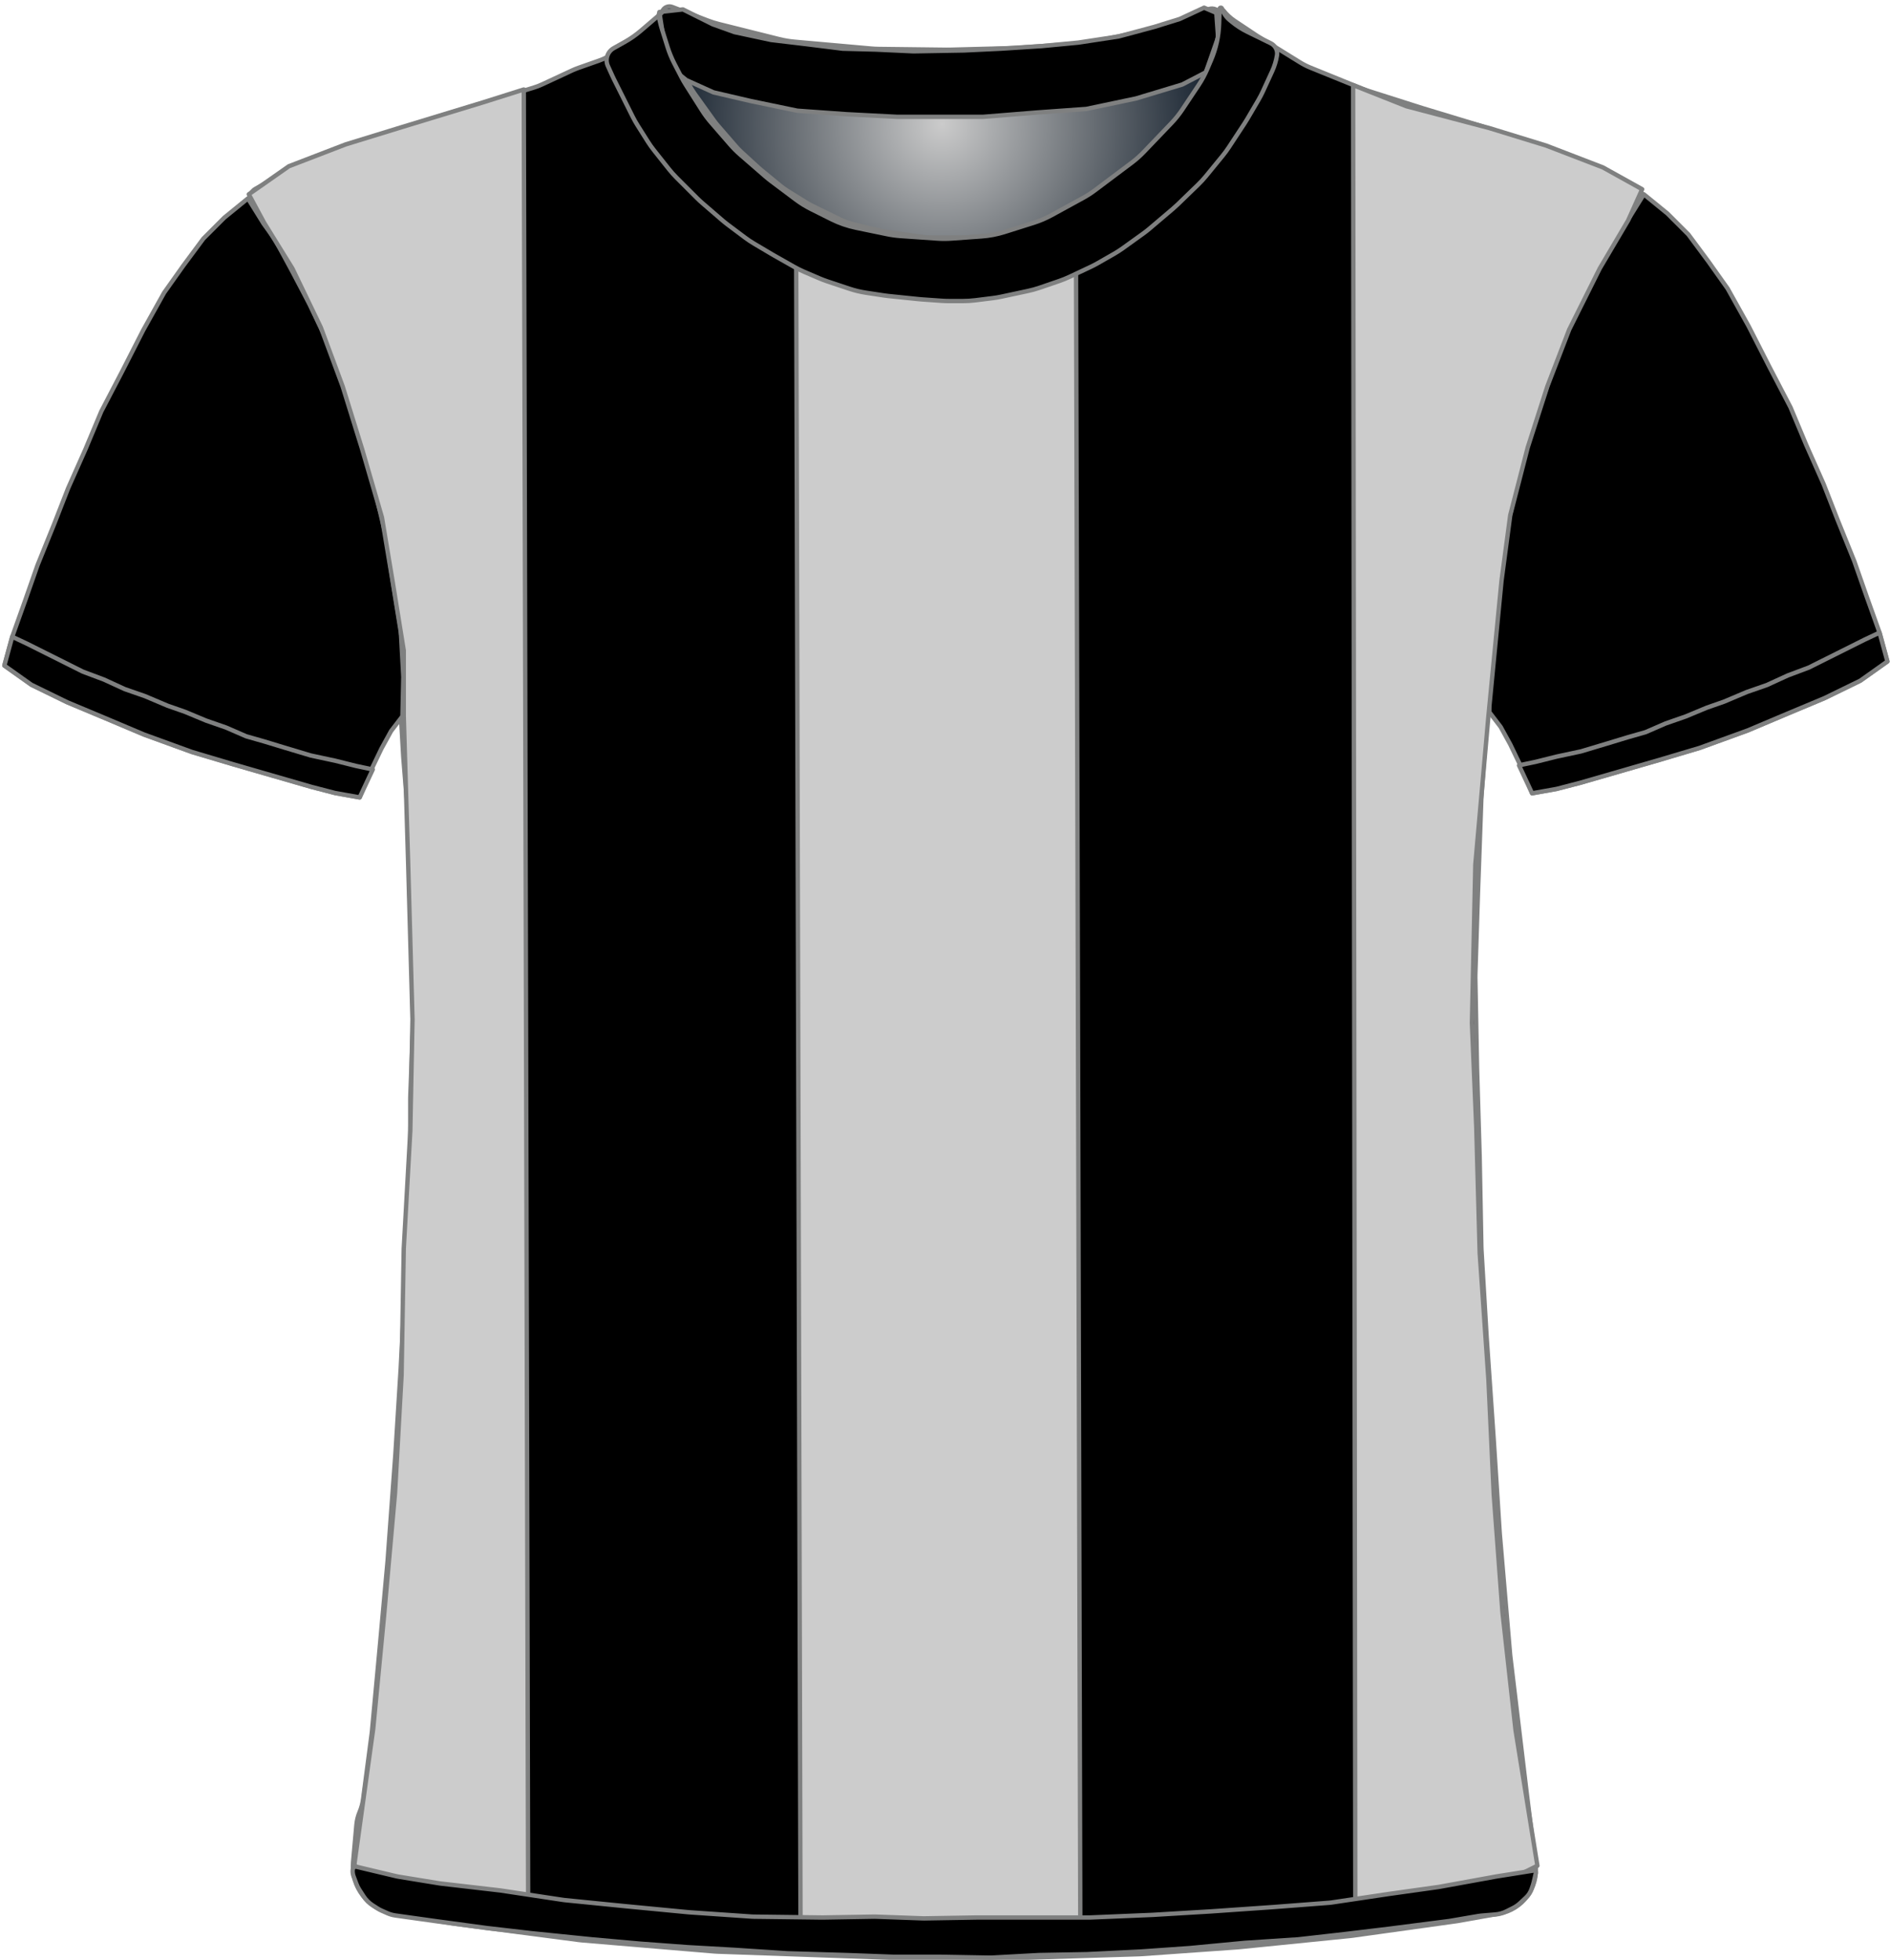 <?xml version="1.0" encoding="UTF-8" standalone="no"?>
<!DOCTYPE svg PUBLIC "-//W3C//DTD SVG 1.1//EN" "http://www.w3.org/Graphics/SVG/1.1/DTD/svg11.dtd">
<svg xmlns="http://www.w3.org/2000/svg" xmlns:xl="http://www.w3.org/1999/xlink" version="1.1" xmlns:dc="http://purl.org/dc/elements/1.1/" viewBox="-8657 -264 433 449" width="433" height="449">
  <defs>
    <radialGradient cx="0" cy="0" r="1" id="Gradient" gradientUnits="userSpaceOnUse">
      <stop offset="0" stop-color="#cbcbcb"/>
      <stop offset=".434" stop-color="#74797e"/>
      <stop offset="1" stop-color="#010e1d"/>
    </radialGradient>
    <radialGradient id="Obj_Gradient" xl:href="#Gradient" gradientTransform="translate(-8441.241 -235.6) scale(70.263)"/>
  </defs>
  <g id="Canvas_34" stroke-dasharray="none" fill="none" fill-opacity="1" stroke="none" stroke-opacity="1">
    <title>Canvas 34</title>
    <g id="Canvas_34_Capa_1">
      <title>Capa 1</title>
      <g id="Graphic_14">
        <path d="M -8502.994 -262.41 L -8494.829 -259.292 C -8493.971 -258.964 -8493.094 -258.688 -8492.203 -258.466 L -8478.486 -255.036 C -8477.324 -254.746 -8476.142 -254.547 -8474.949 -254.44 L -8457.423 -252.879 C -8456.835 -252.826 -8456.245 -252.796 -8455.655 -252.789 L -8440.176 -252.605 C -8439.886 -252.602 -8439.596 -252.604 -8439.305 -252.611 L -8424.882 -252.986 C -8424.521 -252.995 -8424.161 -253.013 -8423.801 -253.04 L -8409.429 -254.091 C -8408.438 -254.164 -8407.452 -254.3 -8406.479 -254.5 L -8394.906 -256.878 C -8393.864 -257.093 -8392.838 -257.379 -8391.835 -257.735 L -8380.083 -261.91 C -8378.993 -262.297 -8377.79 -261.766 -8377.341 -260.7 L -8377.341 -260.7 C -8376.819 -259.46 -8376.667 -258.095 -8376.903 -256.771 L -8377.084 -255.76 C -8377.387 -254.059 -8377.882 -252.397 -8378.558 -250.807 L -8380.101 -247.176 C -8380.66 -245.861 -8381.339 -244.602 -8382.132 -243.414 L -8385.817 -237.885 C -8386.565 -236.764 -8387.409 -235.71 -8388.341 -234.737 L -8394.636 -228.162 C -8395.505 -227.256 -8396.445 -226.422 -8397.45 -225.668 L -8405.824 -219.387 C -8406.701 -218.73 -8407.623 -218.136 -8408.584 -217.61 L -8415.769 -213.679 C -8417.081 -212.961 -8418.458 -212.373 -8419.884 -211.923 L -8426.557 -209.816 C -8428.273 -209.274 -8430.048 -208.935 -8431.844 -208.807 L -8438.73 -208.315 C -8439.803 -208.238 -8440.879 -208.237 -8441.951 -208.311 L -8450.388 -208.893 C -8451.422 -208.964 -8452.45 -209.105 -8453.465 -209.315 L -8460.6 -210.792 C -8462.552 -211.196 -8464.444 -211.851 -8466.226 -212.743 L -8470.886 -215.073 C -8472.12 -215.69 -8473.296 -216.416 -8474.4 -217.244 L -8480.082 -221.506 C -8480.521 -221.835 -8480.948 -222.18 -8481.363 -222.54 L -8487.118 -227.538 C -8487.932 -228.245 -8488.696 -229.009 -8489.403 -229.823 L -8493.808 -234.896 C -8494.562 -235.764 -8495.25 -236.688 -8495.866 -237.659 L -8499.6 -243.547 C -8499.96 -244.115 -8500.296 -244.699 -8500.605 -245.297 L -8502.225 -248.43 C -8502.834 -249.608 -8503.341 -250.836 -8503.738 -252.101 L -8505.018 -256.174 C -8505.233 -256.858 -8505.416 -257.551 -8505.566 -258.251 L -8505.641 -258.6 C -8505.835 -259.508 -8505.728 -260.456 -8505.335 -261.297 L -8505.241 -261.5 C -8504.846 -262.345 -8503.866 -262.742 -8502.994 -262.41 Z" fill="url(#Obj_Gradient)"/>
        <path d="M -8502.994 -262.41 L -8494.829 -259.292 C -8493.971 -258.964 -8493.094 -258.688 -8492.203 -258.466 L -8478.486 -255.036 C -8477.324 -254.746 -8476.142 -254.547 -8474.949 -254.44 L -8457.423 -252.879 C -8456.835 -252.826 -8456.245 -252.796 -8455.655 -252.789 L -8440.176 -252.605 C -8439.886 -252.602 -8439.596 -252.604 -8439.305 -252.611 L -8424.882 -252.986 C -8424.521 -252.995 -8424.161 -253.013 -8423.801 -253.04 L -8409.429 -254.091 C -8408.438 -254.164 -8407.452 -254.3 -8406.479 -254.5 L -8394.906 -256.878 C -8393.864 -257.093 -8392.838 -257.379 -8391.835 -257.735 L -8380.083 -261.91 C -8378.993 -262.297 -8377.79 -261.766 -8377.341 -260.7 L -8377.341 -260.7 C -8376.819 -259.46 -8376.667 -258.095 -8376.903 -256.771 L -8377.084 -255.76 C -8377.387 -254.059 -8377.882 -252.397 -8378.558 -250.807 L -8380.101 -247.176 C -8380.66 -245.861 -8381.339 -244.602 -8382.132 -243.414 L -8385.817 -237.885 C -8386.565 -236.764 -8387.409 -235.71 -8388.341 -234.737 L -8394.636 -228.162 C -8395.505 -227.256 -8396.445 -226.422 -8397.45 -225.668 L -8405.824 -219.387 C -8406.701 -218.73 -8407.623 -218.136 -8408.584 -217.61 L -8415.769 -213.679 C -8417.081 -212.961 -8418.458 -212.373 -8419.884 -211.923 L -8426.557 -209.816 C -8428.273 -209.274 -8430.048 -208.935 -8431.844 -208.807 L -8438.73 -208.315 C -8439.803 -208.238 -8440.879 -208.237 -8441.951 -208.311 L -8450.388 -208.893 C -8451.422 -208.964 -8452.45 -209.105 -8453.465 -209.315 L -8460.6 -210.792 C -8462.552 -211.196 -8464.444 -211.851 -8466.226 -212.743 L -8470.886 -215.073 C -8472.12 -215.69 -8473.296 -216.416 -8474.4 -217.244 L -8480.082 -221.506 C -8480.521 -221.835 -8480.948 -222.18 -8481.363 -222.54 L -8487.118 -227.538 C -8487.932 -228.245 -8488.696 -229.009 -8489.403 -229.823 L -8493.808 -234.896 C -8494.562 -235.764 -8495.25 -236.688 -8495.866 -237.659 L -8499.6 -243.547 C -8499.96 -244.115 -8500.296 -244.699 -8500.605 -245.297 L -8502.225 -248.43 C -8502.834 -249.608 -8503.341 -250.836 -8503.738 -252.101 L -8505.018 -256.174 C -8505.233 -256.858 -8505.416 -257.551 -8505.566 -258.251 L -8505.641 -258.6 C -8505.835 -259.508 -8505.728 -260.456 -8505.335 -261.297 L -8505.241 -261.5 C -8504.846 -262.345 -8503.866 -262.742 -8502.994 -262.41 Z" stroke="#7f8080" stroke-linecap="round" stroke-linejoin="round" stroke-width="1"/>
      </g>
      <g id="Graphic_13">
        <path d="M -8567.027 174.264 L -8553.284 176.554 C -8553.101 176.585 -8552.917 176.612 -8552.733 176.636 L -8524.379 180.352 C -8524.133 180.384 -8523.885 180.41 -8523.638 180.431 L -8493.395 182.968 C -8493.138 182.989 -8492.88 183.005 -8492.623 183.014 L -8453.692 184.39 C -8453.503 184.397 -8453.315 184.4 -8453.126 184.4 L -8421.659 184.4 C -8421.493 184.4 -8421.326 184.397 -8421.159 184.392 L -8396.125 183.61 C -8395.914 183.603 -8395.704 183.593 -8395.494 183.578 L -8373.447 182.017 C -8373.288 182.006 -8373.13 181.992 -8372.972 181.976 L -8347.712 179.43 C -8347.51 179.41 -8347.309 179.386 -8347.108 179.358 L -8323.315 176.043 C -8323.111 176.014 -8322.908 175.982 -8322.705 175.946 L -8313.509 174.3 C -8308.182 173.347 -8304.531 168.393 -8305.198 163.023 L -8307.405 145.232 C -8307.408 145.211 -8307.41 145.189 -8307.413 145.168 L -8310.977 115.469 C -8310.998 115.29 -8311.017 115.11 -8311.032 114.93 L -8313.395 87.37 C -8313.404 87.257 -8313.413 87.143 -8313.42 87.029 L -8314.807 65.438 C -8314.808 65.413 -8314.81 65.387 -8314.812 65.362 L -8316.404 42.276 C -8316.407 42.225 -8316.411 42.175 -8316.414 42.124 L -8317.59 22.322 C -8317.603 22.107 -8317.611 21.893 -8317.615 21.678 L -8318.008 1.083 C -8318.009 1.028 -8318.01 .972 -8318.012 .917 L -8318.607 -19.317 C -8318.608 -19.372 -8318.61 -19.428 -8318.611 -19.483 L -8319.001 -39.992 C -8319.007 -40.264 -8319.005 -40.536 -8318.996 -40.807 L -8318.41 -59.167 C -8318.41 -59.189 -8318.409 -59.211 -8318.408 -59.233 L -8317.62 -81.102 C -8317.613 -81.301 -8317.602 -81.499 -8317.587 -81.697 L -8316.03 -102.918 C -8316.016 -103.106 -8316.006 -103.294 -8315.998 -103.483 L -8315.244 -123.382 C -8315.221 -123.993 -8315.163 -124.603 -8315.069 -125.208 L -8312.33 -143.012 C -8312.25 -143.537 -8312.143 -144.058 -8312.01 -144.572 L -8307.382 -162.53 C -8307.267 -162.976 -8307.132 -163.418 -8306.979 -163.853 L -8301.258 -180.092 C -8301.092 -180.564 -8300.904 -181.027 -8300.695 -181.481 L -8295.163 -193.466 C -8295.061 -193.689 -8294.953 -193.909 -8294.84 -194.126 L -8289.478 -204.468 C -8289.432 -204.556 -8289.386 -204.644 -8289.338 -204.731 L -8284.122 -214.348 C -8283.385 -215.707 -8282.435 -216.94 -8281.309 -218 L -8281.309 -218 C -8280.634 -218.635 -8280.602 -219.698 -8281.237 -220.373 C -8281.362 -220.505 -8281.507 -220.617 -8281.667 -220.702 L -8284.881 -222.424 C -8285.1 -222.541 -8285.321 -222.653 -8285.545 -222.76 L -8293.399 -226.509 C -8293.806 -226.703 -8294.22 -226.88 -8294.642 -227.039 L -8304.317 -230.69 C -8304.512 -230.763 -8304.708 -230.833 -8304.906 -230.899 L -8317.6 -235.13 C -8317.74 -235.177 -8317.879 -235.221 -8318.02 -235.264 L -8330.903 -239.168 C -8330.974 -239.189 -8331.044 -239.211 -8331.115 -239.234 L -8343.619 -243.212 C -8344.012 -243.337 -8344.401 -243.478 -8344.784 -243.633 L -8356.76 -248.493 C -8357.591 -248.83 -8358.393 -249.237 -8359.156 -249.709 L -8368.776 -255.656 C -8368.931 -255.752 -8369.085 -255.851 -8369.238 -255.952 L -8374.128 -259.212 C -8375.109 -259.867 -8375.981 -260.673 -8376.709 -261.6 L -8376.709 -261.6 C -8376.815 -261.734 -8377.009 -261.758 -8377.144 -261.652 C -8377.247 -261.571 -8377.288 -261.435 -8377.246 -261.311 L -8377.109 -260.9 C -8376.65 -259.522 -8376.545 -258.051 -8376.805 -256.622 L -8377.2 -254.449 C -8377.472 -252.957 -8377.953 -251.512 -8378.631 -250.156 L -8380.164 -247.091 C -8380.46 -246.498 -8380.794 -245.923 -8381.162 -245.371 L -8384.365 -240.566 C -8384.794 -239.923 -8385.269 -239.312 -8385.786 -238.737 L -8390.348 -233.668 C -8390.389 -233.623 -8390.43 -233.577 -8390.472 -233.532 L -8396.466 -227.024 C -8397.094 -226.343 -8397.779 -225.717 -8398.515 -225.154 L -8403.54 -221.312 C -8403.986 -220.971 -8404.449 -220.654 -8404.929 -220.361 L -8411.415 -216.406 C -8412.077 -216.003 -8412.767 -215.648 -8413.48 -215.344 L -8420.596 -212.316 C -8421.403 -211.973 -8422.238 -211.696 -8423.091 -211.489 L -8427.17 -210.5 C -8427.995 -210.3 -8428.834 -210.166 -8429.68 -210.1 L -8435.381 -209.65 C -8435.8 -209.617 -8436.22 -209.6 -8436.64 -209.6 L -8443.672 -209.6 C -8444.429 -209.6 -8445.185 -209.654 -8445.935 -209.761 L -8453.881 -210.896 C -8454.366 -210.965 -8454.848 -211.057 -8455.325 -211.17 L -8461.286 -212.59 C -8462.431 -212.862 -8463.543 -213.261 -8464.601 -213.777 L -8470.881 -216.844 C -8471.366 -217.081 -8471.839 -217.343 -8472.298 -217.627 L -8476.509 -220.242 C -8477.109 -220.613 -8477.683 -221.025 -8478.228 -221.472 L -8482.674 -225.124 C -8482.897 -225.308 -8483.116 -225.498 -8483.329 -225.693 L -8487.132 -229.179 C -8487.583 -229.593 -8488.01 -230.032 -8488.411 -230.495 L -8492.53 -235.247 C -8492.849 -235.615 -8493.152 -235.998 -8493.436 -236.395 L -8497.866 -242.564 C -8498.361 -243.254 -8498.8 -243.981 -8499.179 -244.74 L -8501.756 -249.893 C -8501.791 -249.964 -8501.826 -250.036 -8501.861 -250.108 L -8503.109 -252.7 C -8503.96 -254.467 -8504.315 -256.431 -8504.138 -258.384 L -8503.958 -260.367 C -8503.934 -260.628 -8504.127 -260.86 -8504.389 -260.884 C -8504.551 -260.899 -8504.71 -260.829 -8504.809 -260.7 L -8504.809 -260.7 C -8505.473 -259.838 -8506.253 -259.071 -8507.127 -258.424 L -8511.024 -255.537 C -8511.147 -255.446 -8511.272 -255.356 -8511.399 -255.268 L -8516.021 -252.046 C -8517.208 -251.219 -8518.501 -250.557 -8519.866 -250.077 L -8524.473 -248.459 C -8524.963 -248.286 -8525.445 -248.09 -8525.917 -247.871 L -8532.764 -244.686 C -8533.46 -244.363 -8534.178 -244.089 -8534.914 -243.869 L -8545.784 -240.608 C -8545.801 -240.602 -8545.818 -240.597 -8545.834 -240.592 L -8556.802 -237.263 C -8556.94 -237.221 -8557.078 -237.177 -8557.214 -237.132 L -8570.136 -232.825 C -8570.185 -232.808 -8570.234 -232.792 -8570.283 -232.776 L -8581.651 -229.109 C -8582.289 -228.903 -8582.914 -228.657 -8583.522 -228.373 L -8591.454 -224.66 C -8591.824 -224.487 -8592.187 -224.299 -8592.543 -224.098 L -8598.49 -220.737 C -8599.743 -220.029 -8600.184 -218.439 -8599.476 -217.186 C -8599.399 -217.05 -8599.31 -216.92 -8599.209 -216.8 L -8598.345 -215.763 C -8597.59 -214.857 -8596.938 -213.87 -8596.4 -212.821 L -8593.322 -206.821 C -8593.247 -206.674 -8593.169 -206.528 -8593.089 -206.383 L -8589.134 -199.227 C -8589.051 -199.076 -8588.97 -198.923 -8588.891 -198.769 L -8584.783 -190.731 C -8584.534 -190.244 -8584.31 -189.744 -8584.112 -189.234 L -8580.629 -180.252 C -8580.616 -180.217 -8580.602 -180.183 -8580.589 -180.148 L -8576.992 -171.062 C -8576.87 -170.754 -8576.758 -170.442 -8576.655 -170.127 L -8574.033 -162.074 C -8574.017 -162.025 -8574.001 -161.975 -8573.986 -161.925 L -8570.914 -152.167 C -8570.711 -151.523 -8570.549 -150.867 -8570.429 -150.202 L -8568.444 -139.193 C -8568.421 -139.064 -8568.399 -138.936 -8568.379 -138.807 L -8566.673 -127.813 C -8566.631 -127.538 -8566.595 -127.261 -8566.567 -126.984 L -8565.679 -118.287 C -8565.633 -117.829 -8565.606 -117.37 -8565.599 -116.909 L -8565.414 -104.934 C -8565.411 -104.711 -8565.403 -104.489 -8565.39 -104.267 L -8564.62 -90.785 C -8564.613 -90.662 -8564.604 -90.538 -8564.594 -90.415 L -8563.261 -73.841 C -8563.226 -73.414 -8563.209 -72.986 -8563.209 -72.557 L -8563.209 -60.108 C -8563.209 -59.903 -8563.205 -59.698 -8563.197 -59.493 L -8562.617 -44.404 C -8562.612 -44.268 -8562.608 -44.132 -8562.607 -43.996 L -8562.414 -29.2 C -8562.411 -28.933 -8562.414 -28.667 -8562.424 -28.4 L -8562.998 -12.896 C -8563.006 -12.699 -8563.009 -12.501 -8563.009 -12.304 L -8563.009 1.292 C -8563.009 1.497 -8563.013 1.702 -8563.021 1.907 L -8563.606 17.122 C -8563.608 17.174 -8563.61 17.226 -8563.613 17.278 L -8564.408 33.781 C -8564.409 33.794 -8564.41 33.806 -8564.41 33.819 L -8565.205 49.511 C -8565.208 49.57 -8565.211 49.63 -8565.215 49.689 L -8566.404 68.91 C -8566.407 68.97 -8566.411 69.03 -8566.416 69.09 L -8568.199 93.459 C -8568.206 93.553 -8568.213 93.647 -8568.222 93.74 L -8570.008 113.385 C -8570.009 113.395 -8570.01 113.405 -8570.011 113.415 L -8571.781 132.5 C -8571.8 132.7 -8571.822 132.9 -8571.848 133.099 L -8573.809 148.072 C -8573.942 149.086 -8574.211 150.078 -8574.609 151.02 L -8574.609 151.02 C -8575.007 151.96 -8575.255 152.957 -8575.346 153.975 L -8576.109 162.52 C -8576.617 168.207 -8572.659 173.325 -8567.027 174.264 Z" fill="black"/>
        <path d="M -8567.027 174.264 L -8553.284 176.554 C -8553.101 176.585 -8552.917 176.612 -8552.733 176.636 L -8524.379 180.352 C -8524.133 180.384 -8523.885 180.41 -8523.638 180.431 L -8493.395 182.968 C -8493.138 182.989 -8492.88 183.005 -8492.623 183.014 L -8453.692 184.39 C -8453.503 184.397 -8453.315 184.4 -8453.126 184.4 L -8421.659 184.4 C -8421.493 184.4 -8421.326 184.397 -8421.159 184.392 L -8396.125 183.61 C -8395.914 183.603 -8395.704 183.593 -8395.494 183.578 L -8373.447 182.017 C -8373.288 182.006 -8373.13 181.992 -8372.972 181.976 L -8347.712 179.43 C -8347.51 179.41 -8347.309 179.386 -8347.108 179.358 L -8323.315 176.043 C -8323.111 176.014 -8322.908 175.982 -8322.705 175.946 L -8313.509 174.3 C -8308.182 173.347 -8304.531 168.393 -8305.198 163.023 L -8307.405 145.232 C -8307.408 145.211 -8307.41 145.189 -8307.413 145.168 L -8310.977 115.469 C -8310.998 115.29 -8311.017 115.11 -8311.032 114.93 L -8313.395 87.37 C -8313.404 87.257 -8313.413 87.143 -8313.42 87.029 L -8314.807 65.438 C -8314.808 65.413 -8314.81 65.387 -8314.812 65.362 L -8316.404 42.276 C -8316.407 42.225 -8316.411 42.175 -8316.414 42.124 L -8317.59 22.322 C -8317.603 22.107 -8317.611 21.893 -8317.615 21.678 L -8318.008 1.083 C -8318.009 1.028 -8318.01 .972 -8318.012 .917 L -8318.607 -19.317 C -8318.608 -19.372 -8318.61 -19.428 -8318.611 -19.483 L -8319.001 -39.992 C -8319.007 -40.264 -8319.005 -40.536 -8318.996 -40.807 L -8318.41 -59.167 C -8318.41 -59.189 -8318.409 -59.211 -8318.408 -59.233 L -8317.62 -81.102 C -8317.613 -81.301 -8317.602 -81.499 -8317.587 -81.697 L -8316.03 -102.918 C -8316.016 -103.106 -8316.006 -103.294 -8315.998 -103.483 L -8315.244 -123.382 C -8315.221 -123.993 -8315.163 -124.603 -8315.069 -125.208 L -8312.33 -143.012 C -8312.25 -143.537 -8312.143 -144.058 -8312.01 -144.572 L -8307.382 -162.53 C -8307.267 -162.976 -8307.132 -163.418 -8306.979 -163.853 L -8301.258 -180.092 C -8301.092 -180.564 -8300.904 -181.027 -8300.695 -181.481 L -8295.163 -193.466 C -8295.061 -193.689 -8294.953 -193.909 -8294.84 -194.126 L -8289.478 -204.468 C -8289.432 -204.556 -8289.386 -204.644 -8289.338 -204.731 L -8284.122 -214.348 C -8283.385 -215.707 -8282.435 -216.94 -8281.309 -218 L -8281.309 -218 C -8280.634 -218.635 -8280.602 -219.698 -8281.237 -220.373 C -8281.362 -220.505 -8281.507 -220.617 -8281.667 -220.702 L -8284.881 -222.424 C -8285.1 -222.541 -8285.321 -222.653 -8285.545 -222.76 L -8293.399 -226.509 C -8293.806 -226.703 -8294.22 -226.88 -8294.642 -227.039 L -8304.317 -230.69 C -8304.512 -230.763 -8304.708 -230.833 -8304.906 -230.899 L -8317.6 -235.13 C -8317.74 -235.177 -8317.879 -235.221 -8318.02 -235.264 L -8330.903 -239.168 C -8330.974 -239.189 -8331.044 -239.211 -8331.115 -239.234 L -8343.619 -243.212 C -8344.012 -243.337 -8344.401 -243.478 -8344.784 -243.633 L -8356.76 -248.493 C -8357.591 -248.83 -8358.393 -249.237 -8359.156 -249.709 L -8368.776 -255.656 C -8368.931 -255.752 -8369.085 -255.851 -8369.238 -255.952 L -8374.128 -259.212 C -8375.109 -259.867 -8375.981 -260.673 -8376.709 -261.6 L -8376.709 -261.6 C -8376.815 -261.734 -8377.009 -261.758 -8377.144 -261.652 C -8377.247 -261.571 -8377.288 -261.435 -8377.246 -261.311 L -8377.109 -260.9 C -8376.65 -259.522 -8376.545 -258.051 -8376.805 -256.622 L -8377.2 -254.449 C -8377.472 -252.957 -8377.953 -251.512 -8378.631 -250.156 L -8380.164 -247.091 C -8380.46 -246.498 -8380.794 -245.923 -8381.162 -245.371 L -8384.365 -240.566 C -8384.794 -239.923 -8385.269 -239.312 -8385.786 -238.737 L -8390.348 -233.668 C -8390.389 -233.623 -8390.43 -233.577 -8390.472 -233.532 L -8396.466 -227.024 C -8397.094 -226.343 -8397.779 -225.717 -8398.515 -225.154 L -8403.54 -221.312 C -8403.986 -220.971 -8404.449 -220.654 -8404.929 -220.361 L -8411.415 -216.406 C -8412.077 -216.003 -8412.767 -215.648 -8413.48 -215.344 L -8420.596 -212.316 C -8421.403 -211.973 -8422.238 -211.696 -8423.091 -211.489 L -8427.17 -210.5 C -8427.995 -210.3 -8428.834 -210.166 -8429.68 -210.1 L -8435.381 -209.65 C -8435.8 -209.617 -8436.22 -209.6 -8436.64 -209.6 L -8443.672 -209.6 C -8444.429 -209.6 -8445.185 -209.654 -8445.935 -209.761 L -8453.881 -210.896 C -8454.366 -210.965 -8454.848 -211.057 -8455.325 -211.17 L -8461.286 -212.59 C -8462.431 -212.862 -8463.543 -213.261 -8464.601 -213.777 L -8470.881 -216.844 C -8471.366 -217.081 -8471.839 -217.343 -8472.298 -217.627 L -8476.509 -220.242 C -8477.109 -220.613 -8477.683 -221.025 -8478.228 -221.472 L -8482.674 -225.124 C -8482.897 -225.308 -8483.116 -225.498 -8483.329 -225.693 L -8487.132 -229.179 C -8487.583 -229.593 -8488.01 -230.032 -8488.411 -230.495 L -8492.53 -235.247 C -8492.849 -235.615 -8493.152 -235.998 -8493.436 -236.395 L -8497.866 -242.564 C -8498.361 -243.254 -8498.8 -243.981 -8499.179 -244.74 L -8501.756 -249.893 C -8501.791 -249.964 -8501.826 -250.036 -8501.861 -250.108 L -8503.109 -252.7 C -8503.96 -254.467 -8504.315 -256.431 -8504.138 -258.384 L -8503.958 -260.367 C -8503.934 -260.628 -8504.127 -260.86 -8504.389 -260.884 C -8504.551 -260.899 -8504.71 -260.829 -8504.809 -260.7 L -8504.809 -260.7 C -8505.473 -259.838 -8506.253 -259.071 -8507.127 -258.424 L -8511.024 -255.537 C -8511.147 -255.446 -8511.272 -255.356 -8511.399 -255.268 L -8516.021 -252.046 C -8517.208 -251.219 -8518.501 -250.557 -8519.866 -250.077 L -8524.473 -248.459 C -8524.963 -248.286 -8525.445 -248.09 -8525.917 -247.871 L -8532.764 -244.686 C -8533.46 -244.363 -8534.178 -244.089 -8534.914 -243.869 L -8545.784 -240.608 C -8545.801 -240.602 -8545.818 -240.597 -8545.834 -240.592 L -8556.802 -237.263 C -8556.94 -237.221 -8557.078 -237.177 -8557.214 -237.132 L -8570.136 -232.825 C -8570.185 -232.808 -8570.234 -232.792 -8570.283 -232.776 L -8581.651 -229.109 C -8582.289 -228.903 -8582.914 -228.657 -8583.522 -228.373 L -8591.454 -224.66 C -8591.824 -224.487 -8592.187 -224.299 -8592.543 -224.098 L -8598.49 -220.737 C -8599.743 -220.029 -8600.184 -218.439 -8599.476 -217.186 C -8599.399 -217.05 -8599.31 -216.92 -8599.209 -216.8 L -8598.345 -215.763 C -8597.59 -214.857 -8596.938 -213.87 -8596.4 -212.821 L -8593.322 -206.821 C -8593.247 -206.674 -8593.169 -206.528 -8593.089 -206.383 L -8589.134 -199.227 C -8589.051 -199.076 -8588.97 -198.923 -8588.891 -198.769 L -8584.783 -190.731 C -8584.534 -190.244 -8584.31 -189.744 -8584.112 -189.234 L -8580.629 -180.252 C -8580.616 -180.217 -8580.602 -180.183 -8580.589 -180.148 L -8576.992 -171.062 C -8576.87 -170.754 -8576.758 -170.442 -8576.655 -170.127 L -8574.033 -162.074 C -8574.017 -162.025 -8574.001 -161.975 -8573.986 -161.925 L -8570.914 -152.167 C -8570.711 -151.523 -8570.549 -150.867 -8570.429 -150.202 L -8568.444 -139.193 C -8568.421 -139.064 -8568.399 -138.936 -8568.379 -138.807 L -8566.673 -127.813 C -8566.631 -127.538 -8566.595 -127.261 -8566.567 -126.984 L -8565.679 -118.287 C -8565.633 -117.829 -8565.606 -117.37 -8565.599 -116.909 L -8565.414 -104.934 C -8565.411 -104.711 -8565.403 -104.489 -8565.39 -104.267 L -8564.62 -90.785 C -8564.613 -90.662 -8564.604 -90.538 -8564.594 -90.415 L -8563.261 -73.841 C -8563.226 -73.414 -8563.209 -72.986 -8563.209 -72.557 L -8563.209 -60.108 C -8563.209 -59.903 -8563.205 -59.698 -8563.197 -59.493 L -8562.617 -44.404 C -8562.612 -44.268 -8562.608 -44.132 -8562.607 -43.996 L -8562.414 -29.2 C -8562.411 -28.933 -8562.414 -28.667 -8562.424 -28.4 L -8562.998 -12.896 C -8563.006 -12.699 -8563.009 -12.501 -8563.009 -12.304 L -8563.009 1.292 C -8563.009 1.497 -8563.013 1.702 -8563.021 1.907 L -8563.606 17.122 C -8563.608 17.174 -8563.61 17.226 -8563.613 17.278 L -8564.408 33.781 C -8564.409 33.794 -8564.41 33.806 -8564.41 33.819 L -8565.205 49.511 C -8565.208 49.57 -8565.211 49.63 -8565.215 49.689 L -8566.404 68.91 C -8566.407 68.97 -8566.411 69.03 -8566.416 69.09 L -8568.199 93.459 C -8568.206 93.553 -8568.213 93.647 -8568.222 93.74 L -8570.008 113.385 C -8570.009 113.395 -8570.01 113.405 -8570.011 113.415 L -8571.781 132.5 C -8571.8 132.7 -8571.822 132.9 -8571.848 133.099 L -8573.809 148.072 C -8573.942 149.086 -8574.211 150.078 -8574.609 151.02 L -8574.609 151.02 C -8575.007 151.96 -8575.255 152.957 -8575.346 153.975 L -8576.109 162.52 C -8576.617 168.207 -8572.659 173.325 -8567.027 174.264 Z" stroke="#7f8080" stroke-linecap="round" stroke-linejoin="round" stroke-width="1"/>
      </g>
      <g id="Graphic_12">
        <path d="M -8656 -111.554 L -8649.8 -107.154 L -8641.6 -103.154 L -8633 -99.554 L -8624 -95.754 L -8613 -91.754 L -8603.6 -88.954 L -8594.6 -86.354 L -8585.6 -83.754 L -8580.2 -82.354 L -8574.6 -81.354 L -8572.2 -87.154 L -8569.6 -92.554 L -8567.4 -96.554 L -8564.8 -99.954 L -8564.6 -108.954 L -8565.2 -119.954 L -8567 -130.754 L -8568.6 -141.154 L -8571.2 -152.154 L -8573.6 -161.754 L -8576.4 -169.754 L -8579.6 -179.154 L -8582.4 -186.554 L -8586 -194.154 L -8590 -201.754 L -8594 -209.154 L -8596.6 -212.754 L -8600.2 -218.554 L -8605.6 -214.154 L -8610.4 -209.354 L -8615 -203.154 L -8619.4 -196.954 L -8624.2 -188.354 L -8629 -178.954 L -8633.8 -169.754 L -8637.4 -161.154 L -8641.4 -152.154 L -8644.6 -143.954 L -8648.4 -134.554 L -8651.2 -126.554 L -8654.2 -118.154 Z" fill="black"/>
        <path d="M -8656 -111.554 L -8649.8 -107.154 L -8641.6 -103.154 L -8633 -99.554 L -8624 -95.754 L -8613 -91.754 L -8603.6 -88.954 L -8594.6 -86.354 L -8585.6 -83.754 L -8580.2 -82.354 L -8574.6 -81.354 L -8572.2 -87.154 L -8569.6 -92.554 L -8567.4 -96.554 L -8564.8 -99.954 L -8564.6 -108.954 L -8565.2 -119.954 L -8567 -130.754 L -8568.6 -141.154 L -8571.2 -152.154 L -8573.6 -161.754 L -8576.4 -169.754 L -8579.6 -179.154 L -8582.4 -186.554 L -8586 -194.154 L -8590 -201.754 L -8594 -209.154 L -8596.6 -212.754 L -8600.2 -218.554 L -8605.6 -214.154 L -8610.4 -209.354 L -8615 -203.154 L -8619.4 -196.954 L -8624.2 -188.354 L -8629 -178.954 L -8633.8 -169.754 L -8637.4 -161.154 L -8641.4 -152.154 L -8644.6 -143.954 L -8648.4 -134.554 L -8651.2 -126.554 L -8654.2 -118.154 Z" stroke="#7f8080" stroke-linecap="round" stroke-linejoin="round" stroke-width="1"/>
      </g>
      <g id="Graphic_11">
        <path d="M -8224.595 -112.497 L -8230.795 -108.097 L -8238.995 -104.097 L -8247.595 -100.497 L -8256.595 -96.697 L -8267.595 -92.697 L -8276.995 -89.897 L -8285.995 -87.297 L -8294.995 -84.697 L -8300.395 -83.297 L -8305.995 -82.297 L -8308.395 -88.097 L -8310.995 -93.497 L -8313.195 -97.497 L -8315.795 -100.897 L -8315.995 -109.897 L -8315.395 -120.897 L -8313.595 -131.697 L -8311.995 -142.097 L -8309.395 -153.097 L -8306.995 -162.697 L -8304.195 -170.697 L -8300.995 -180.097 L -8298.195 -187.497 L -8294.595 -195.097 L -8290.595 -202.697 L -8286.595 -210.097 L -8283.995 -213.697 L -8280.395 -219.497 L -8274.995 -215.097 L -8270.195 -210.297 L -8265.595 -204.097 L -8261.195 -197.897 L -8256.395 -189.297 L -8251.595 -179.897 L -8246.795 -170.697 L -8243.195 -162.097 L -8239.195 -153.097 L -8235.995 -144.897 L -8232.195 -135.497 L -8229.395 -127.497 L -8226.395 -119.097 Z" fill="black"/>
        <path d="M -8224.595 -112.497 L -8230.795 -108.097 L -8238.995 -104.097 L -8247.595 -100.497 L -8256.595 -96.697 L -8267.595 -92.697 L -8276.995 -89.897 L -8285.995 -87.297 L -8294.995 -84.697 L -8300.395 -83.297 L -8305.995 -82.297 L -8308.395 -88.097 L -8310.995 -93.497 L -8313.195 -97.497 L -8315.795 -100.897 L -8315.995 -109.897 L -8315.395 -120.897 L -8313.595 -131.697 L -8311.995 -142.097 L -8309.395 -153.097 L -8306.995 -162.697 L -8304.195 -170.697 L -8300.995 -180.097 L -8298.195 -187.497 L -8294.595 -195.097 L -8290.595 -202.697 L -8286.595 -210.097 L -8283.995 -213.697 L -8280.395 -219.497 L -8274.995 -215.097 L -8270.195 -210.297 L -8265.595 -204.097 L -8261.195 -197.897 L -8256.395 -189.297 L -8251.595 -179.897 L -8246.795 -170.697 L -8243.195 -162.097 L -8239.195 -153.097 L -8235.995 -144.897 L -8232.195 -135.497 L -8229.395 -127.497 L -8226.395 -119.097 Z" stroke="#7f8080" stroke-linecap="round" stroke-linejoin="round" stroke-width="1"/>
      </g>
      <g id="Graphic_10">
        <path d="M -8656 -111.554 L -8649.8 -107.154 L -8641.6 -103.154 L -8633 -99.554 L -8624 -95.754 L -8613 -91.754 L -8603.6 -88.954 L -8594.6 -86.354 L -8585.6 -83.754 L -8580.2 -82.354 L -8574.6 -81.354 L -8571.6 -87.754 L -8575.4 -88.554 L -8580.2 -89.754 L -8585.8 -90.954 L -8591.8 -92.754 L -8596.4 -94.154 L -8600.6 -95.354 L -8605.2 -97.354 L -8609.8 -98.954 L -8614.6 -100.954 L -8618.6 -102.354 L -8623.8 -104.554 L -8628.4 -106.154 L -8633.2 -108.354 L -8638 -110.154 L -8642 -112.154 L -8646.4 -114.354 L -8650.8 -116.554 L -8654.2 -118.154 Z" fill="black"/>
        <path d="M -8656 -111.554 L -8649.8 -107.154 L -8641.6 -103.154 L -8633 -99.554 L -8624 -95.754 L -8613 -91.754 L -8603.6 -88.954 L -8594.6 -86.354 L -8585.6 -83.754 L -8580.2 -82.354 L -8574.6 -81.354 L -8571.6 -87.754 L -8575.4 -88.554 L -8580.2 -89.754 L -8585.8 -90.954 L -8591.8 -92.754 L -8596.4 -94.154 L -8600.6 -95.354 L -8605.2 -97.354 L -8609.8 -98.954 L -8614.6 -100.954 L -8618.6 -102.354 L -8623.8 -104.554 L -8628.4 -106.154 L -8633.2 -108.354 L -8638 -110.154 L -8642 -112.154 L -8646.4 -114.354 L -8650.8 -116.554 L -8654.2 -118.154 Z" stroke="#7f8080" stroke-linecap="round" stroke-linejoin="round" stroke-width="1"/>
      </g>
      <g id="Graphic_9">
        <path d="M -8224.595 -112.497 L -8230.795 -108.097 L -8238.995 -104.097 L -8247.595 -100.497 L -8256.595 -96.697 L -8267.595 -92.697 L -8276.995 -89.897 L -8285.995 -87.297 L -8294.995 -84.697 L -8300.395 -83.297 L -8305.995 -82.297 L -8308.995 -88.697 L -8305.195 -89.497 L -8300.395 -90.697 L -8294.795 -91.897 L -8288.795 -93.697 L -8284.195 -95.097 L -8279.995 -96.297 L -8275.395 -98.297 L -8270.795 -99.897 L -8265.995 -101.897 L -8261.995 -103.297 L -8256.795 -105.497 L -8252.195 -107.097 L -8247.395 -109.297 L -8242.595 -111.097 L -8238.595 -113.097 L -8234.195 -115.297 L -8229.795 -117.497 L -8226.395 -119.097 Z" fill="black"/>
        <path d="M -8224.595 -112.497 L -8230.795 -108.097 L -8238.995 -104.097 L -8247.595 -100.497 L -8256.595 -96.697 L -8267.595 -92.697 L -8276.995 -89.897 L -8285.995 -87.297 L -8294.995 -84.697 L -8300.395 -83.297 L -8305.995 -82.297 L -8308.995 -88.697 L -8305.195 -89.497 L -8300.395 -90.697 L -8294.795 -91.897 L -8288.795 -93.697 L -8284.195 -95.097 L -8279.995 -96.297 L -8275.395 -98.297 L -8270.795 -99.897 L -8265.995 -101.897 L -8261.995 -103.297 L -8256.795 -105.497 L -8252.195 -107.097 L -8247.395 -109.297 L -8242.595 -111.097 L -8238.595 -113.097 L -8234.195 -115.297 L -8229.795 -117.497 L -8226.395 -119.097 Z" stroke="#7f8080" stroke-linecap="round" stroke-linejoin="round" stroke-width="1"/>
      </g>
      <g id="Graphic_8">
        <path d="M -8505.941 -261.244 L -8500.541 -261.844 L -8493.741 -258.444 L -8488.741 -256.644 L -8480.341 -254.844 L -8471.941 -253.844 L -8463.941 -252.844 L -8456.341 -252.644 L -8447.741 -252.244 L -8436.141 -252.444 L -8427.741 -252.844 L -8418.341 -253.444 L -8409.941 -254.244 L -8400.741 -255.644 L -8392.541 -257.844 L -8386.741 -259.644 L -8381.141 -262.244 L -8378.341 -261.044 L -8377.941 -255.444 L -8380.741 -247.444 L -8386.141 -244.644 L -8396.741 -241.444 L -8408.141 -239.044 L -8419.341 -238.244 L -8431.741 -237.244 L -8442.141 -237.244 L -8451.541 -237.244 L -8463.141 -237.844 L -8474.341 -238.644 L -8484.941 -240.844 L -8493.541 -242.844 L -8499.741 -245.644 L -8501.741 -247.244 L -8504.941 -254.844 Z" fill="black"/>
        <path d="M -8505.941 -261.244 L -8500.541 -261.844 L -8493.741 -258.444 L -8488.741 -256.644 L -8480.341 -254.844 L -8471.941 -253.844 L -8463.941 -252.844 L -8456.341 -252.644 L -8447.741 -252.244 L -8436.141 -252.444 L -8427.741 -252.844 L -8418.341 -253.444 L -8409.941 -254.244 L -8400.741 -255.644 L -8392.541 -257.844 L -8386.741 -259.644 L -8381.141 -262.244 L -8378.341 -261.044 L -8377.941 -255.444 L -8380.741 -247.444 L -8386.141 -244.644 L -8396.741 -241.444 L -8408.141 -239.044 L -8419.341 -238.244 L -8431.741 -237.244 L -8442.141 -237.244 L -8451.541 -237.244 L -8463.141 -237.844 L -8474.341 -238.644 L -8484.941 -240.844 L -8493.541 -242.844 L -8499.741 -245.644 L -8501.741 -247.244 L -8504.941 -254.844 Z" stroke="#7f8080" stroke-linecap="round" stroke-linejoin="round" stroke-width="1"/>
      </g>
      <g id="Graphic_7">
        <path d="M -8346.5 174.5 L -8332 171 L -8321 168 L -8308.781 165.341 L -8304.781 163.341 L -8309.781 132.341 L -8312.781 105.341 L -8314.781 78.341 L -8316 52 L -8318 23 L -8318.781 -5.659 L -8319.781 -29.659 L -8319 -66 L -8316 -100 L -8313 -131 L -8311 -146 L -8307 -161.5 L -8302.5 -175.5 L -8297.5 -188.5 L -8290.5 -202.5 L -8284 -213.5 L -8280.781 -220.659 L -8289.781 -225.659 L -8302.781 -230.659 L -8315.781 -234.659 L -8334.781 -239.659 L -8347 -244.5 Z" fill="#ccc"/>
        <path d="M -8346.5 174.5 L -8332 171 L -8321 168 L -8308.781 165.341 L -8304.781 163.341 L -8309.781 132.341 L -8312.781 105.341 L -8314.781 78.341 L -8316 52 L -8318 23 L -8318.781 -5.659 L -8319.781 -29.659 L -8319 -66 L -8316 -100 L -8313 -131 L -8311 -146 L -8307 -161.5 L -8302.5 -175.5 L -8297.5 -188.5 L -8290.5 -202.5 L -8284 -213.5 L -8280.781 -220.659 L -8289.781 -225.659 L -8302.781 -230.659 L -8315.781 -234.659 L -8334.781 -239.659 L -8347 -244.5 Z" stroke="#7f8080" stroke-linecap="round" stroke-linejoin="round" stroke-width="1"/>
      </g>
      <g id="Graphic_6">
        <path d="M -8473.6 178.4 L -8450.623 179.5 L -8429.123 178 L -8410.123 178 L -8409.5 178 L -8410.5 -209.5 L -8437.16 -204 L -8463 -208 L -8474.6 -207.2 Z" fill="#ccc"/>
        <path d="M -8473.6 178.4 L -8450.623 179.5 L -8429.123 178 L -8410.123 178 L -8409.5 178 L -8410.5 -209.5 L -8437.16 -204 L -8463 -208 L -8474.6 -207.2 Z" stroke="#7f8080" stroke-linecap="round" stroke-linejoin="round" stroke-width="1"/>
      </g>
      <g id="Graphic_5">
        <path d="M -8536 172.5 L -8550 173 L -8562 172 L -8572 168.5 L -8575.814 163.075 L -8571.5 132 L -8569 106 L -8566.5 78 L -8565 51 L -8564.5 22 L -8563 -5 L -8562.5 -30.5 L -8563.5 -66.5 L -8564.5 -100 L -8564.5 -115 L -8567 -130.5 L -8569.5 -145.5 L -8574 -161 L -8578.5 -175.5 L -8583.5 -189 L -8590 -202.5 L -8596.5 -213 L -8600 -219.5 L -8590.814 -225.925 L -8577.814 -230.925 L -8564.814 -234.925 L -8546.5 -240.5 L -8537 -243.5 Z" fill="#ccc"/>
        <path d="M -8536 172.5 L -8550 173 L -8562 172 L -8572 168.5 L -8575.814 163.075 L -8571.5 132 L -8569 106 L -8566.5 78 L -8565 51 L -8564.5 22 L -8563 -5 L -8562.5 -30.5 L -8563.5 -66.5 L -8564.5 -100 L -8564.5 -115 L -8567 -130.5 L -8569.5 -145.5 L -8574 -161 L -8578.5 -175.5 L -8583.5 -189 L -8590 -202.5 L -8596.5 -213 L -8600 -219.5 L -8590.814 -225.925 L -8577.814 -230.925 L -8564.814 -234.925 L -8546.5 -240.5 L -8537 -243.5 Z" stroke="#7f8080" stroke-linecap="round" stroke-linejoin="round" stroke-width="1"/>
      </g>
      <g id="Graphic_4">
        <path d="M -8576.187 164.2 L -8576.187 164.2 C -8576.252 164.725 -8576.19 165.259 -8576.004 165.755 L -8575.353 167.491 C -8575.176 167.962 -8574.949 168.413 -8574.675 168.836 L -8573.708 170.332 C -8573.167 171.168 -8572.454 171.879 -8571.616 172.417 L -8570.538 173.11 C -8570.238 173.303 -8569.923 173.473 -8569.597 173.618 L -8568.28 174.203 C -8567.683 174.469 -8567.053 174.649 -8566.406 174.74 L -8557.396 176.001 C -8557.386 176.003 -8557.376 176.004 -8557.366 176.005 L -8545.65 177.594 C -8545.604 177.6 -8545.558 177.606 -8545.512 177.611 L -8535.229 178.798 C -8535.197 178.802 -8535.165 178.805 -8535.133 178.808 L -8521.423 180.199 C -8521.395 180.202 -8521.367 180.205 -8521.339 180.207 L -8510.233 181.199 C -8510.198 181.202 -8510.163 181.205 -8510.128 181.207 L -8499.442 181.999 C -8499.401 182.002 -8499.361 182.005 -8499.32 182.007 L -8488.812 182.602 C -8488.791 182.603 -8488.77 182.604 -8488.75 182.605 L -8476.707 183.395 C -8476.623 183.401 -8476.539 183.405 -8476.455 183.407 L -8463.007 183.803 C -8462.99 183.803 -8462.972 183.804 -8462.954 183.804 L -8452.31 184.199 C -8452.224 184.202 -8452.138 184.203 -8452.051 184.203 L -8441.442 184.203 C -8441.401 184.203 -8441.36 184.204 -8441.319 184.204 L -8430.233 184.399 C -8430.065 184.402 -8429.897 184.399 -8429.729 184.39 L -8419.108 183.81 C -8419.023 183.806 -8418.938 183.803 -8418.854 183.801 L -8408.089 183.605 C -8408.017 183.604 -8407.945 183.602 -8407.873 183.598 L -8395.854 183.007 C -8395.805 183.005 -8395.756 183.002 -8395.708 182.998 L -8384.468 182.209 C -8384.41 182.205 -8384.352 182.201 -8384.294 182.195 L -8371.883 181.013 C -8371.815 181.007 -8371.746 181.001 -8371.678 180.997 L -8359.746 180.214 C -8359.636 180.207 -8359.526 180.197 -8359.416 180.185 L -8349.004 179.006 C -8348.989 179.004 -8348.973 179.002 -8348.958 179.001 L -8339.01 177.807 C -8338.99 177.805 -8338.971 177.802 -8338.952 177.8 L -8325.116 176.022 C -8325.019 176.01 -8324.922 175.995 -8324.825 175.979 L -8318.272 174.855 C -8318.071 174.821 -8317.868 174.795 -8317.665 174.778 L -8314.433 174.511 C -8313.544 174.438 -8312.677 174.195 -8311.879 173.796 L -8310.392 173.053 C -8309.792 172.752 -8309.238 172.367 -8308.747 171.909 L -8307.412 170.663 C -8306.805 170.097 -8306.349 169.387 -8306.087 168.6 L -8305.792 167.716 C -8305.722 167.505 -8305.662 167.292 -8305.612 167.076 L -8305.142 165.041 C -8305.107 164.888 -8305.141 164.728 -8305.234 164.602 L -8305.234 164.602 C -8305.324 164.48 -8305.475 164.418 -8305.625 164.442 L -8314.104 165.791 C -8314.155 165.799 -8314.206 165.808 -8314.257 165.817 L -8327.242 168.178 C -8327.334 168.195 -8327.427 168.21 -8327.521 168.223 L -8338.751 169.799 C -8338.771 169.802 -8338.791 169.805 -8338.811 169.808 L -8351.934 171.766 C -8352.098 171.791 -8352.264 171.81 -8352.43 171.823 L -8365.155 172.801 C -8365.172 172.803 -8365.189 172.804 -8365.207 172.805 L -8379.547 173.801 C -8379.57 173.803 -8379.592 173.804 -8379.615 173.805 L -8392.918 174.6 C -8392.96 174.602 -8393.002 174.604 -8393.044 174.606 L -8407.235 175.197 C -8407.332 175.201 -8407.429 175.203 -8407.527 175.203 L -8433.322 175.203 C -8433.361 175.203 -8433.4 175.204 -8433.439 175.204 L -8445.198 175.4 C -8445.32 175.402 -8445.442 175.401 -8445.564 175.397 L -8456.398 175.01 C -8456.52 175.006 -8456.642 175.004 -8456.764 175.006 L -8468.479 175.202 C -8468.547 175.203 -8468.615 175.203 -8468.683 175.202 L -8484.385 175.006 C -8484.516 175.004 -8484.646 174.999 -8484.776 174.99 L -8499.086 174.01 C -8499.149 174.006 -8499.212 174 -8499.276 173.994 L -8513.767 172.605 C -8513.776 172.604 -8513.786 172.603 -8513.795 172.602 L -8527.607 171.221 C -8527.723 171.209 -8527.838 171.195 -8527.954 171.177 L -8542.263 169.021 C -8542.341 169.009 -8542.42 168.999 -8542.499 168.99 L -8556.019 167.422 C -8556.127 167.41 -8556.234 167.395 -8556.341 167.377 L -8565.733 165.844 C -8565.898 165.817 -8566.062 165.784 -8566.225 165.745 L -8575.302 163.587 C -8575.691 163.494 -8576.08 163.734 -8576.173 164.122 C -8576.179 164.148 -8576.184 164.174 -8576.187 164.2 Z" fill="black"/>
        <path d="M -8576.187 164.2 L -8576.187 164.2 C -8576.252 164.725 -8576.19 165.259 -8576.004 165.755 L -8575.353 167.491 C -8575.176 167.962 -8574.949 168.413 -8574.675 168.836 L -8573.708 170.332 C -8573.167 171.168 -8572.454 171.879 -8571.616 172.417 L -8570.538 173.11 C -8570.238 173.303 -8569.923 173.473 -8569.597 173.618 L -8568.28 174.203 C -8567.683 174.469 -8567.053 174.649 -8566.406 174.74 L -8557.396 176.001 C -8557.386 176.003 -8557.376 176.004 -8557.366 176.005 L -8545.65 177.594 C -8545.604 177.6 -8545.558 177.606 -8545.512 177.611 L -8535.229 178.798 C -8535.197 178.802 -8535.165 178.805 -8535.133 178.808 L -8521.423 180.199 C -8521.395 180.202 -8521.367 180.205 -8521.339 180.207 L -8510.233 181.199 C -8510.198 181.202 -8510.163 181.205 -8510.128 181.207 L -8499.442 181.999 C -8499.401 182.002 -8499.361 182.005 -8499.32 182.007 L -8488.812 182.602 C -8488.791 182.603 -8488.77 182.604 -8488.75 182.605 L -8476.707 183.395 C -8476.623 183.401 -8476.539 183.405 -8476.455 183.407 L -8463.007 183.803 C -8462.99 183.803 -8462.972 183.804 -8462.954 183.804 L -8452.31 184.199 C -8452.224 184.202 -8452.138 184.203 -8452.051 184.203 L -8441.442 184.203 C -8441.401 184.203 -8441.36 184.204 -8441.319 184.204 L -8430.233 184.399 C -8430.065 184.402 -8429.897 184.399 -8429.729 184.39 L -8419.108 183.81 C -8419.023 183.806 -8418.938 183.803 -8418.854 183.801 L -8408.089 183.605 C -8408.017 183.604 -8407.945 183.602 -8407.873 183.598 L -8395.854 183.007 C -8395.805 183.005 -8395.756 183.002 -8395.708 182.998 L -8384.468 182.209 C -8384.41 182.205 -8384.352 182.201 -8384.294 182.195 L -8371.883 181.013 C -8371.815 181.007 -8371.746 181.001 -8371.678 180.997 L -8359.746 180.214 C -8359.636 180.207 -8359.526 180.197 -8359.416 180.185 L -8349.004 179.006 C -8348.989 179.004 -8348.973 179.002 -8348.958 179.001 L -8339.01 177.807 C -8338.99 177.805 -8338.971 177.802 -8338.952 177.8 L -8325.116 176.022 C -8325.019 176.01 -8324.922 175.995 -8324.825 175.979 L -8318.272 174.855 C -8318.071 174.821 -8317.868 174.795 -8317.665 174.778 L -8314.433 174.511 C -8313.544 174.438 -8312.677 174.195 -8311.879 173.796 L -8310.392 173.053 C -8309.792 172.752 -8309.238 172.367 -8308.747 171.909 L -8307.412 170.663 C -8306.805 170.097 -8306.349 169.387 -8306.087 168.6 L -8305.792 167.716 C -8305.722 167.505 -8305.662 167.292 -8305.612 167.076 L -8305.142 165.041 C -8305.107 164.888 -8305.141 164.728 -8305.234 164.602 L -8305.234 164.602 C -8305.324 164.48 -8305.475 164.418 -8305.625 164.442 L -8314.104 165.791 C -8314.155 165.799 -8314.206 165.808 -8314.257 165.817 L -8327.242 168.178 C -8327.334 168.195 -8327.427 168.21 -8327.521 168.223 L -8338.751 169.799 C -8338.771 169.802 -8338.791 169.805 -8338.811 169.808 L -8351.934 171.766 C -8352.098 171.791 -8352.264 171.81 -8352.43 171.823 L -8365.155 172.801 C -8365.172 172.803 -8365.189 172.804 -8365.207 172.805 L -8379.547 173.801 C -8379.57 173.803 -8379.592 173.804 -8379.615 173.805 L -8392.918 174.6 C -8392.96 174.602 -8393.002 174.604 -8393.044 174.606 L -8407.235 175.197 C -8407.332 175.201 -8407.429 175.203 -8407.527 175.203 L -8433.322 175.203 C -8433.361 175.203 -8433.4 175.204 -8433.439 175.204 L -8445.198 175.4 C -8445.32 175.402 -8445.442 175.401 -8445.564 175.397 L -8456.398 175.01 C -8456.52 175.006 -8456.642 175.004 -8456.764 175.006 L -8468.479 175.202 C -8468.547 175.203 -8468.615 175.203 -8468.683 175.202 L -8484.385 175.006 C -8484.516 175.004 -8484.646 174.999 -8484.776 174.99 L -8499.086 174.01 C -8499.149 174.006 -8499.212 174 -8499.276 173.994 L -8513.767 172.605 C -8513.776 172.604 -8513.786 172.603 -8513.795 172.602 L -8527.607 171.221 C -8527.723 171.209 -8527.838 171.195 -8527.954 171.177 L -8542.263 169.021 C -8542.341 169.009 -8542.42 168.999 -8542.499 168.99 L -8556.019 167.422 C -8556.127 167.41 -8556.234 167.395 -8556.341 167.377 L -8565.733 165.844 C -8565.898 165.817 -8566.062 165.784 -8566.225 165.745 L -8575.302 163.587 C -8575.691 163.494 -8576.08 163.734 -8576.173 164.122 C -8576.179 164.148 -8576.184 164.174 -8576.187 164.2 Z" stroke="#7f8080" stroke-linecap="round" stroke-linejoin="round" stroke-width="1"/>
      </g>
      <g id="Graphic_3">
        <path d="M -8505.428 -261.036 L -8510.157 -256.983 C -8511.307 -255.997 -8512.552 -255.127 -8513.874 -254.386 L -8516.4 -252.968 C -8517.836 -252.163 -8518.416 -250.394 -8517.738 -248.895 L -8516.72 -246.648 C -8516.598 -246.38 -8516.472 -246.113 -8516.34 -245.85 L -8512.051 -237.271 C -8511.709 -236.588 -8511.333 -235.922 -8510.925 -235.275 L -8508.599 -231.592 C -8508.158 -230.895 -8507.681 -230.222 -8507.168 -229.576 L -8503.757 -225.278 C -8503.211 -224.59 -8502.626 -223.934 -8502.005 -223.313 L -8497.339 -218.647 C -8496.938 -218.246 -8496.523 -217.86 -8496.093 -217.49 L -8491.53 -213.556 C -8491.135 -213.216 -8490.729 -212.889 -8490.312 -212.576 L -8486.337 -209.595 C -8485.671 -209.096 -8484.979 -208.633 -8484.263 -208.208 L -8480.13 -205.759 C -8480.002 -205.683 -8479.873 -205.609 -8479.743 -205.535 L -8475.046 -202.873 C -8474.308 -202.455 -8473.547 -202.078 -8472.767 -201.743 L -8469.217 -200.222 C -8468.631 -199.971 -8468.035 -199.744 -8467.43 -199.543 L -8462.412 -197.87 C -8461.165 -197.454 -8459.884 -197.146 -8458.584 -196.949 L -8454.485 -196.328 C -8454.12 -196.273 -8453.754 -196.226 -8453.386 -196.189 L -8446.505 -195.483 C -8446.26 -195.458 -8446.015 -195.437 -8445.769 -195.419 L -8441.242 -195.102 C -8440.706 -195.064 -8440.169 -195.045 -8439.632 -195.045 L -8436.37 -195.045 C -8435.416 -195.045 -8434.463 -195.105 -8433.517 -195.223 L -8429.528 -195.721 C -8428.868 -195.804 -8428.212 -195.915 -8427.562 -196.054 L -8421.48 -197.358 C -8420.586 -197.549 -8419.704 -197.794 -8418.839 -198.09 L -8414.33 -199.636 C -8413.536 -199.909 -8412.757 -200.225 -8411.997 -200.582 L -8407.163 -202.857 C -8406.613 -203.116 -8406.073 -203.396 -8405.545 -203.698 L -8401.777 -205.851 C -8401.085 -206.247 -8400.413 -206.679 -8399.765 -207.144 L -8395.089 -210.505 C -8394.588 -210.865 -8394.102 -211.245 -8393.632 -211.644 L -8388.311 -216.159 C -8387.929 -216.483 -8387.557 -216.82 -8387.197 -217.168 L -8382.498 -221.716 C -8381.858 -222.335 -8381.255 -222.991 -8380.691 -223.679 L -8376.898 -228.316 C -8376.391 -228.935 -8375.917 -229.58 -8375.478 -230.249 L -8371.861 -235.753 C -8371.645 -236.081 -8371.438 -236.415 -8371.24 -236.753 L -8368.717 -241.057 C -8368.331 -241.715 -8367.978 -242.393 -8367.659 -243.086 L -8365.541 -247.697 C -8365.008 -248.857 -8364.637 -250.085 -8364.438 -251.345 L -8364.438 -251.345 C -8364.259 -252.475 -8364.839 -253.588 -8365.866 -254.09 L -8371.159 -256.678 C -8372.474 -257.321 -8373.708 -258.115 -8374.838 -259.045 L -8375.244 -259.38 C -8376.088 -260.075 -8376.711 -261.001 -8377.038 -262.045 L -8377.038 -262.045 C -8377.084 -262.195 -8377.243 -262.278 -8377.392 -262.231 C -8377.508 -262.195 -8377.587 -262.09 -8377.591 -261.97 L -8377.7 -258.547 C -8377.791 -255.704 -8378.408 -252.902 -8379.521 -250.284 L -8380.398 -248.221 C -8380.957 -246.907 -8381.636 -245.647 -8382.428 -244.459 L -8386.114 -238.93 C -8386.862 -237.809 -8387.706 -236.756 -8388.638 -235.782 L -8394.933 -229.208 C -8395.801 -228.301 -8396.742 -227.467 -8397.746 -226.714 L -8406.121 -220.433 C -8406.998 -219.775 -8407.92 -219.181 -8408.881 -218.655 L -8416.066 -214.724 C -8417.377 -214.007 -8418.755 -213.419 -8420.18 -212.969 L -8426.853 -210.861 C -8428.57 -210.319 -8430.345 -209.98 -8432.141 -209.852 L -8439.027 -209.36 C -8440.099 -209.284 -8441.176 -209.282 -8442.248 -209.356 L -8450.685 -209.938 C -8451.719 -210.009 -8452.747 -210.151 -8453.762 -210.361 L -8460.897 -211.837 C -8462.849 -212.241 -8464.74 -212.897 -8466.523 -213.788 L -8471.183 -216.118 C -8472.417 -216.735 -8473.593 -217.462 -8474.697 -218.29 L -8480.379 -222.551 C -8480.818 -222.88 -8481.245 -223.225 -8481.659 -223.585 L -8487.415 -228.583 C -8488.229 -229.29 -8488.992 -230.054 -8489.7 -230.868 L -8494.105 -235.941 C -8494.859 -236.809 -8495.547 -237.733 -8496.163 -238.704 L -8499.897 -244.592 C -8500.257 -245.161 -8500.592 -245.745 -8500.902 -246.343 L -8502.522 -249.475 C -8503.131 -250.653 -8503.637 -251.881 -8504.035 -253.146 L -8505.315 -257.22 C -8505.53 -257.903 -8505.713 -258.596 -8505.863 -259.296 L -8506.088 -260.348 C -8506.173 -260.745 -8505.947 -261.143 -8505.562 -261.273 L -8505.562 -261.273 C -8505.49 -261.297 -8505.411 -261.258 -8505.387 -261.186 C -8505.369 -261.132 -8505.385 -261.073 -8505.428 -261.036 Z" fill="black"/>
        <path d="M -8505.428 -261.036 L -8510.157 -256.983 C -8511.307 -255.997 -8512.552 -255.127 -8513.874 -254.386 L -8516.4 -252.968 C -8517.836 -252.163 -8518.416 -250.394 -8517.738 -248.895 L -8516.72 -246.648 C -8516.598 -246.38 -8516.472 -246.113 -8516.34 -245.85 L -8512.051 -237.271 C -8511.709 -236.588 -8511.333 -235.922 -8510.925 -235.275 L -8508.599 -231.592 C -8508.158 -230.895 -8507.681 -230.222 -8507.168 -229.576 L -8503.757 -225.278 C -8503.211 -224.59 -8502.626 -223.934 -8502.005 -223.313 L -8497.339 -218.647 C -8496.938 -218.246 -8496.523 -217.86 -8496.093 -217.49 L -8491.53 -213.556 C -8491.135 -213.216 -8490.729 -212.889 -8490.312 -212.576 L -8486.337 -209.595 C -8485.671 -209.096 -8484.979 -208.633 -8484.263 -208.208 L -8480.13 -205.759 C -8480.002 -205.683 -8479.873 -205.609 -8479.743 -205.535 L -8475.046 -202.873 C -8474.308 -202.455 -8473.547 -202.078 -8472.767 -201.743 L -8469.217 -200.222 C -8468.631 -199.971 -8468.035 -199.744 -8467.43 -199.543 L -8462.412 -197.87 C -8461.165 -197.454 -8459.884 -197.146 -8458.584 -196.949 L -8454.485 -196.328 C -8454.12 -196.273 -8453.754 -196.226 -8453.386 -196.189 L -8446.505 -195.483 C -8446.26 -195.458 -8446.015 -195.437 -8445.769 -195.419 L -8441.242 -195.102 C -8440.706 -195.064 -8440.169 -195.045 -8439.632 -195.045 L -8436.37 -195.045 C -8435.416 -195.045 -8434.463 -195.105 -8433.517 -195.223 L -8429.528 -195.721 C -8428.868 -195.804 -8428.212 -195.915 -8427.562 -196.054 L -8421.48 -197.358 C -8420.586 -197.549 -8419.704 -197.794 -8418.839 -198.09 L -8414.33 -199.636 C -8413.536 -199.909 -8412.757 -200.225 -8411.997 -200.582 L -8407.163 -202.857 C -8406.613 -203.116 -8406.073 -203.396 -8405.545 -203.698 L -8401.777 -205.851 C -8401.085 -206.247 -8400.413 -206.679 -8399.765 -207.144 L -8395.089 -210.505 C -8394.588 -210.865 -8394.102 -211.245 -8393.632 -211.644 L -8388.311 -216.159 C -8387.929 -216.483 -8387.557 -216.82 -8387.197 -217.168 L -8382.498 -221.716 C -8381.858 -222.335 -8381.255 -222.991 -8380.691 -223.679 L -8376.898 -228.316 C -8376.391 -228.935 -8375.917 -229.58 -8375.478 -230.249 L -8371.861 -235.753 C -8371.645 -236.081 -8371.438 -236.415 -8371.24 -236.753 L -8368.717 -241.057 C -8368.331 -241.715 -8367.978 -242.393 -8367.659 -243.086 L -8365.541 -247.697 C -8365.008 -248.857 -8364.637 -250.085 -8364.438 -251.345 L -8364.438 -251.345 C -8364.259 -252.475 -8364.839 -253.588 -8365.866 -254.09 L -8371.159 -256.678 C -8372.474 -257.321 -8373.708 -258.115 -8374.838 -259.045 L -8375.244 -259.38 C -8376.088 -260.075 -8376.711 -261.001 -8377.038 -262.045 L -8377.038 -262.045 C -8377.084 -262.195 -8377.243 -262.278 -8377.392 -262.231 C -8377.508 -262.195 -8377.587 -262.09 -8377.591 -261.97 L -8377.7 -258.547 C -8377.791 -255.704 -8378.408 -252.902 -8379.521 -250.284 L -8380.398 -248.221 C -8380.957 -246.907 -8381.636 -245.647 -8382.428 -244.459 L -8386.114 -238.93 C -8386.862 -237.809 -8387.706 -236.756 -8388.638 -235.782 L -8394.933 -229.208 C -8395.801 -228.301 -8396.742 -227.467 -8397.746 -226.714 L -8406.121 -220.433 C -8406.998 -219.775 -8407.92 -219.181 -8408.881 -218.655 L -8416.066 -214.724 C -8417.377 -214.007 -8418.755 -213.419 -8420.18 -212.969 L -8426.853 -210.861 C -8428.57 -210.319 -8430.345 -209.98 -8432.141 -209.852 L -8439.027 -209.36 C -8440.099 -209.284 -8441.176 -209.282 -8442.248 -209.356 L -8450.685 -209.938 C -8451.719 -210.009 -8452.747 -210.151 -8453.762 -210.361 L -8460.897 -211.837 C -8462.849 -212.241 -8464.74 -212.897 -8466.523 -213.788 L -8471.183 -216.118 C -8472.417 -216.735 -8473.593 -217.462 -8474.697 -218.29 L -8480.379 -222.551 C -8480.818 -222.88 -8481.245 -223.225 -8481.659 -223.585 L -8487.415 -228.583 C -8488.229 -229.29 -8488.992 -230.054 -8489.7 -230.868 L -8494.105 -235.941 C -8494.859 -236.809 -8495.547 -237.733 -8496.163 -238.704 L -8499.897 -244.592 C -8500.257 -245.161 -8500.592 -245.745 -8500.902 -246.343 L -8502.522 -249.475 C -8503.131 -250.653 -8503.637 -251.881 -8504.035 -253.146 L -8505.315 -257.22 C -8505.53 -257.903 -8505.713 -258.596 -8505.863 -259.296 L -8506.088 -260.348 C -8506.173 -260.745 -8505.947 -261.143 -8505.562 -261.273 L -8505.562 -261.273 C -8505.49 -261.297 -8505.411 -261.258 -8505.387 -261.186 C -8505.369 -261.132 -8505.385 -261.073 -8505.428 -261.036 Z" stroke="#7f8080" stroke-linecap="round" stroke-linejoin="round" stroke-width="1"/>
      </g>
    </g>
  </g>
</svg>
